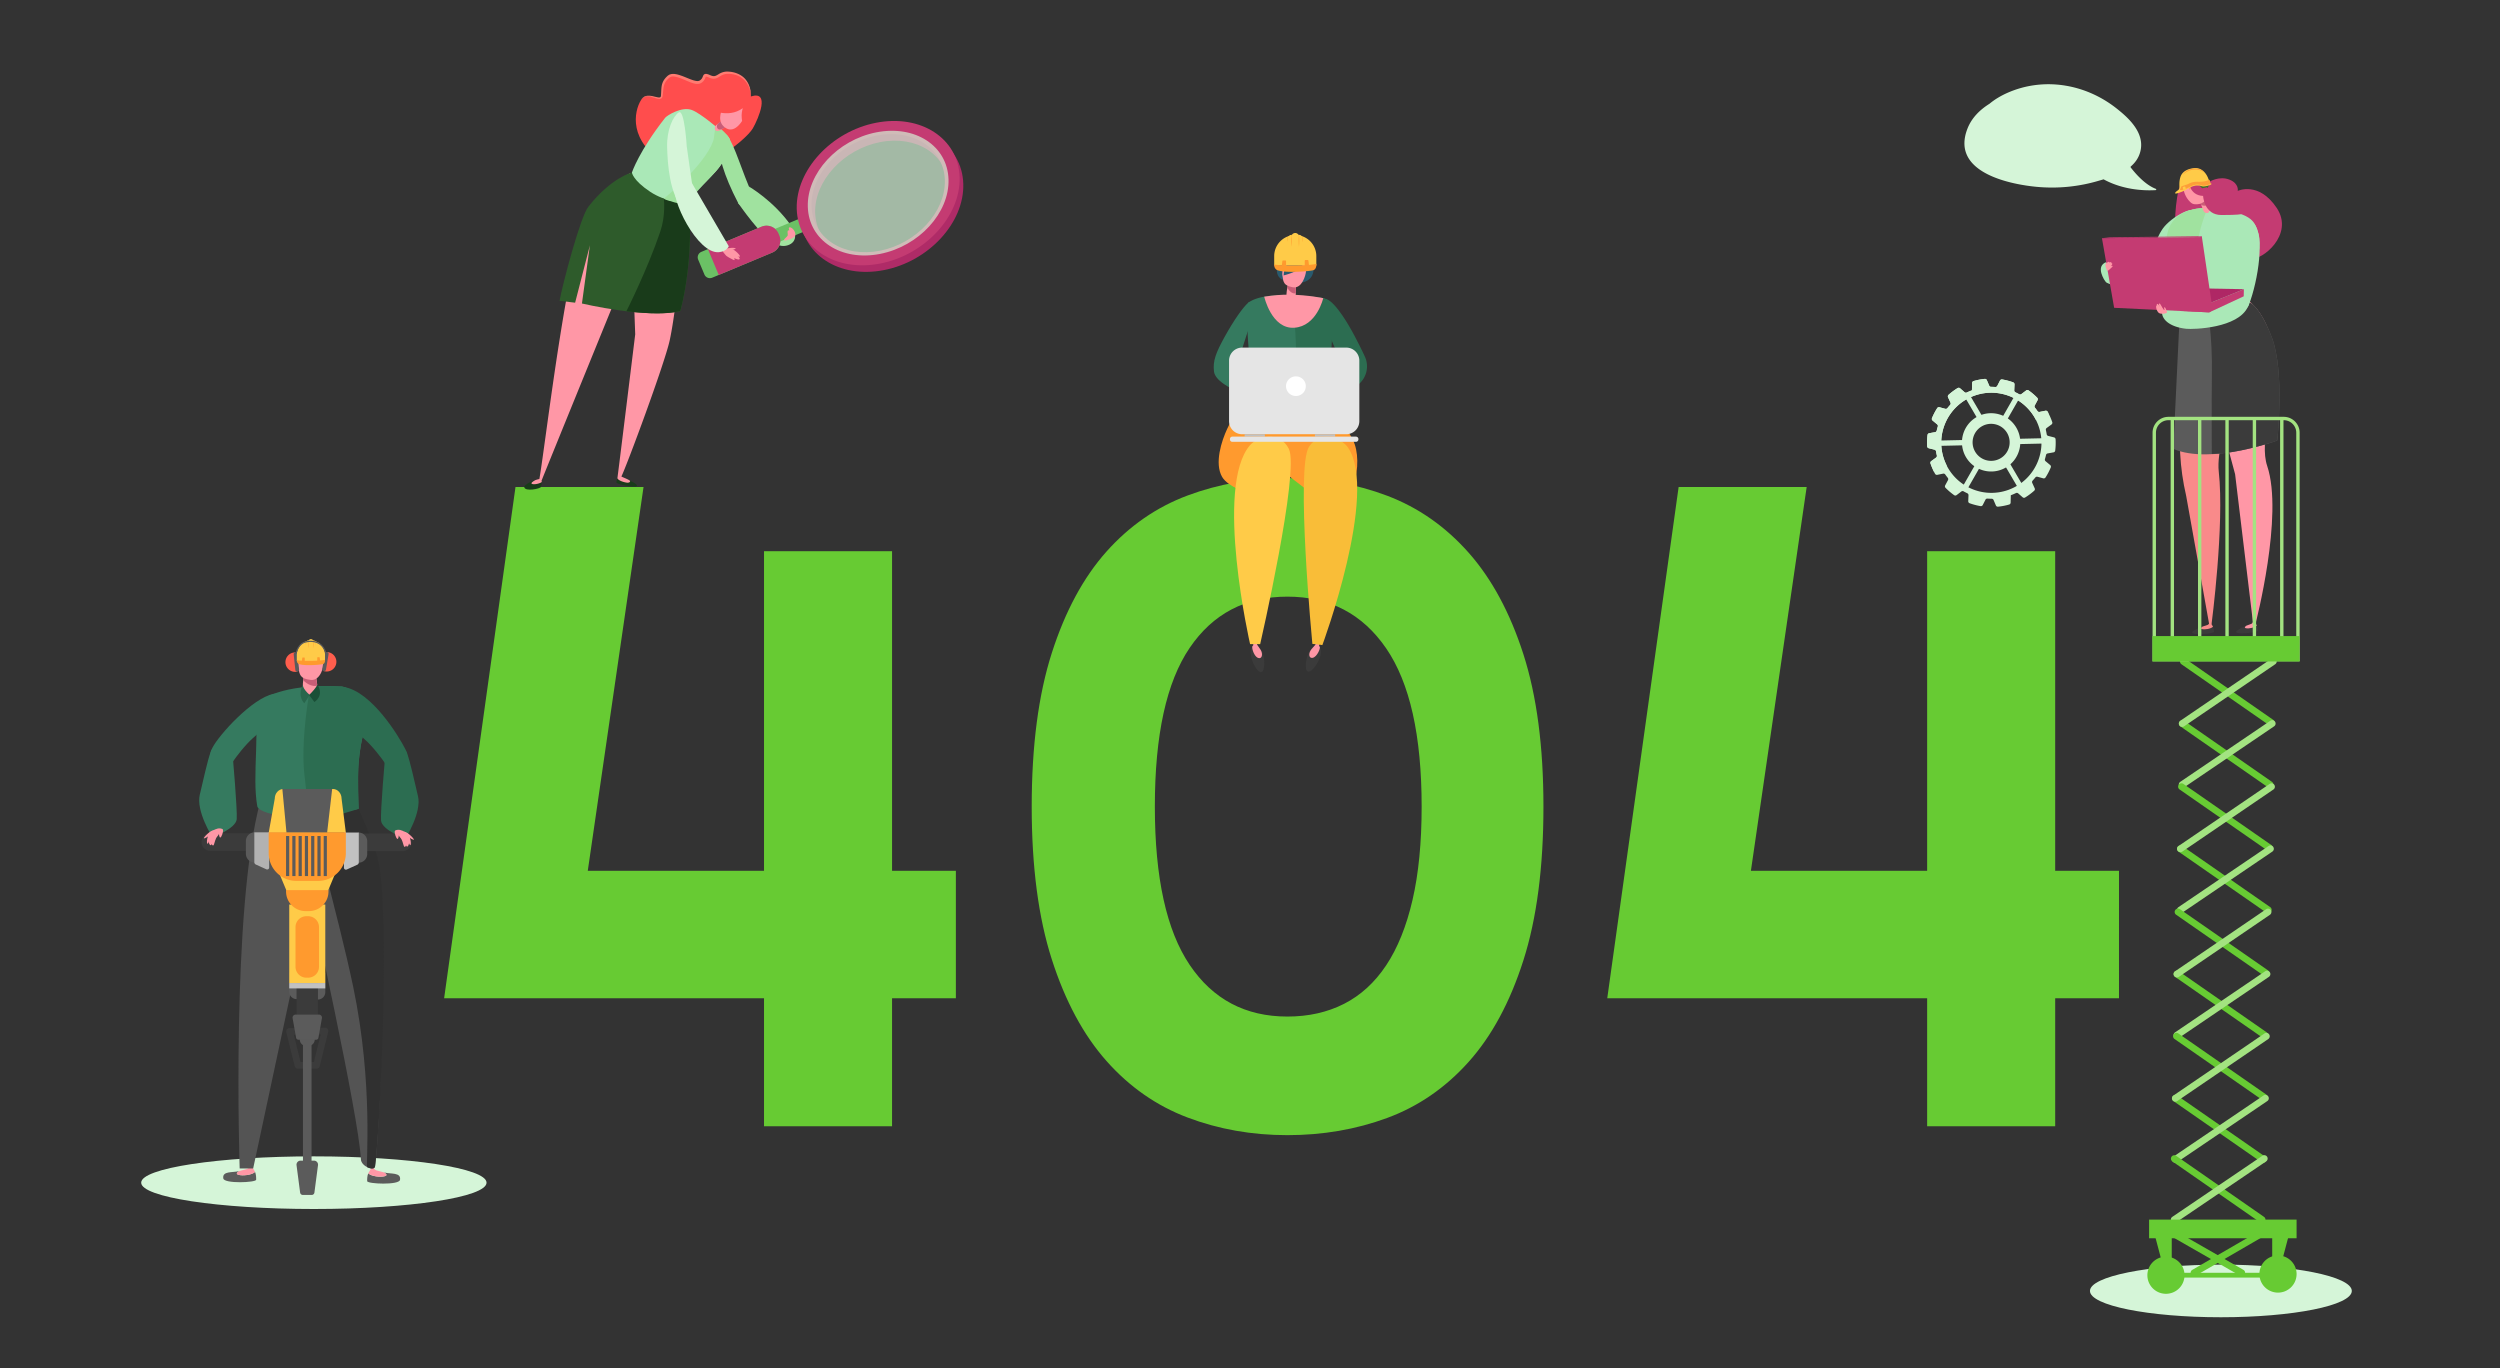 <svg xmlns="http://www.w3.org/2000/svg" width="815" height="446" fill="none"><rect width="100%" height="100%" fill="#333333" stroke="none"/><path fill="#D5F5D8" d="M641.189 127.955a.674.674 0 0 1-.737-.092l-1.47-1.281a.672.672 0 0 0-.793-.07 21.146 21.146 0 0 0-2.971 2.213.677.677 0 0 0-.158.777l.807 1.775a.67.67 0 0 1-.122.73c-.31.335-.604.681-.885 1.034a.667.667 0 0 1-.7.236l-1.883-.515a.668.668 0 0 0-.741.279 20.93 20.93 0 0 0-1.714 3.282.672.672 0 0 0 .191.77l1.5 1.248c.211.173.288.453.211.711a20.71 20.71 0 0 0-.351 1.315.665.665 0 0 1-.53.515l-1.925.35a.665.665 0 0 0-.545.575 20.542 20.542 0 0 0-.118 3.701.682.682 0 0 0 .509.611l1.891.476a.667.667 0 0 1 .494.548c.073.446.162.892.265 1.337a.672.672 0 0 1-.251.696l-1.581 1.149a.668.668 0 0 0-.243.755 20.922 20.922 0 0 0 1.493 3.389.674.674 0 0 0 .722.327l1.917-.39a.672.672 0 0 1 .685.28c.258.379.535.74.819 1.094a.67.67 0 0 1 .073.736l-.921 1.717a.674.674 0 0 0 .107.788 20.95 20.95 0 0 0 2.82 2.405.67.67 0 0 0 .792-.019l1.556-1.182a.67.67 0 0 1 .737-.044c.394.224.8.434 1.209.626a.669.669 0 0 1 .383.633l-.084 1.949a.676.676 0 0 0 .438.663c1.154.419 2.356.736 3.583.946a.67.67 0 0 0 .708-.361l.885-1.738a.67.67 0 0 1 .648-.361c.454.033.911.051 1.364.048.269 0 .516.154.623.401l.767 1.79a.669.669 0 0 0 .682.405 21.01 21.01 0 0 0 1.839-.269 20.955 20.955 0 0 0 1.803-.434.672.672 0 0 0 .479-.63l.055-2.401c.17-.063.339-.122.509-.192a18.47 18.47 0 0 0 1.153-.512.676.676 0 0 1 .741.092l1.467 1.282a.672.672 0 0 0 .793.07 20.752 20.752 0 0 0 2.975-2.217.673.673 0 0 0 .158-.774l-.807-1.775a.663.663 0 0 1 .118-.729c.31-.335.608-.681.888-1.035a.669.669 0 0 1 .701-.236l1.879.516a.673.673 0 0 0 .745-.28 21.006 21.006 0 0 0 1.714-3.281.669.669 0 0 0-.195-.77l-1.497-1.249c-.21-.173-.287-.453-.21-.71.133-.435.247-.873.35-1.315a.662.662 0 0 1 .531-.516l1.92-.35a.659.659 0 0 0 .546-.574c.151-1.216.195-2.453.122-3.701a.676.676 0 0 0-.513-.608l-1.887-.475a.679.679 0 0 1-.498-.549c-.07-.446-.158-.891-.261-1.337a.667.667 0 0 1 .25-.696l1.582-1.149a.674.674 0 0 0 .243-.755 20.86 20.86 0 0 0-1.497-3.388.677.677 0 0 0-.722-.328l-1.913.39a.666.666 0 0 1-.686-.283 16.738 16.738 0 0 0-.818-1.09.673.673 0 0 1-.074-.737l.922-1.716a.675.675 0 0 0-.107-.785 20.664 20.664 0 0 0-2.82-2.405.671.671 0 0 0-.793.019l-1.555 1.182a.67.67 0 0 1-.737.044c-.395-.224-.8-.434-1.209-.626a.668.668 0 0 1-.384-.633l.081-1.952a.674.674 0 0 0-.435-.663 20.693 20.693 0 0 0-3.586-.943.664.664 0 0 0-.704.361l-.889 1.738a.67.67 0 0 1-.648.361c-.45-.033-.907-.048-1.364-.048a.665.665 0 0 1-.619-.401l-.767-1.786a.673.673 0 0 0-.686-.406c-.608.063-1.22.151-1.835.269-.612.118-1.213.266-1.803.439a.662.662 0 0 0-.479.629l-.055 2.398c-.17.063-.343.121-.513.191-.394.148-.778.317-1.154.501Zm2.33 1.083c8.463-3.123 17.859 1.201 20.985 9.657 3.126 8.456-1.202 17.843-9.665 20.966-8.467 3.124-17.863-1.2-20.985-9.656-3.126-8.456 1.202-17.844 9.665-20.967Z"/><path fill="#D5F5D8" d="M641.189 127.955a.674.674 0 0 1-.737-.092l-1.471-1.282a.671.671 0 0 0-.792-.069 21.068 21.068 0 0 0-2.971 2.213.675.675 0 0 0-.159.777l.808 1.775a.667.667 0 0 1-.122.729c-.31.336-.604.682-.885 1.035a.667.667 0 0 1-.7.236l-1.884-.516a.671.671 0 0 0-.741.28 21.101 21.101 0 0 0-1.714 3.282.674.674 0 0 0 .192.77l1.5 1.248c.211.173.288.453.211.711-.133.434-.247.873-.351 1.315a.665.665 0 0 1-.53.515l-1.925.35a.665.665 0 0 0-.545.575 20.54 20.54 0 0 0-.118 3.701.681.681 0 0 0 .509.611l1.891.475a.667.667 0 0 1 .493.549c.074.446.163.891.266 1.337a.672.672 0 0 1-.251.696l-1.581 1.149a.668.668 0 0 0-.243.755c.335.987.74 1.93 1.205 2.84l4.117-2.111a16.794 16.794 0 0 1-.8-1.808c-3.125-8.456 1.202-17.844 9.665-20.967 7.848-2.898 16.496.615 20.2 7.882l4.118-2.111c-.1-.195-.199-.39-.306-.585a.678.678 0 0 0-.723-.328l-1.913.39a.665.665 0 0 1-.686-.283c-.258-.376-.534-.74-.818-1.09a.674.674 0 0 1-.074-.737l.922-1.716a.675.675 0 0 0-.107-.785 20.657 20.657 0 0 0-2.82-2.404.668.668 0 0 0-.792.018l-1.556 1.182a.67.67 0 0 1-.737.044c-.394-.224-.8-.434-1.209-.626a.666.666 0 0 1-.383-.633l.081-1.952a.677.677 0 0 0-.435-.663 20.727 20.727 0 0 0-3.587-.943.666.666 0 0 0-.704.361l-.888 1.738a.673.673 0 0 1-.649.361c-.45-.033-.907-.048-1.364-.048a.665.665 0 0 1-.619-.401l-.767-1.786a.67.67 0 0 0-.685-.405 19.584 19.584 0 0 0-3.639.707.663.663 0 0 0-.479.63l-.055 2.397c-.17.063-.343.122-.513.192-.39.162-.774.331-1.15.515Z"/><path fill="#D5F5D8" d="M657.419 139.59c2.547 4.577.896 10.374-3.689 12.923-4.582 2.545-10.384.895-12.935-3.683-2.547-4.582-.896-10.378 3.686-12.927 4.586-2.549 10.391-.895 12.938 3.687Zm-13.587 7.549a6.042 6.042 0 0 0 8.213 2.339 6.035 6.035 0 0 0 2.344-8.205c-1.618-2.91-5.3-3.96-8.216-2.343-2.912 1.624-3.963 5.304-2.341 8.209Z"/><path fill="#D5F5D8" d="m631.263 143.64.04 1.734 10.539-.24-.04-1.734-10.539.24ZM656.83 143.072l.039 1.735 10.539-.241-.039-1.734-10.539.24ZM657.286 128.153l-5.238 9.141 1.507.862 5.237-9.141-1.506-.862ZM644.586 150.311l-5.237 9.141 1.506.862 5.238-9.141-1.507-.862ZM641.621 127.859l-1.499.876 5.326 9.09 1.499-.876-5.326-9.09ZM654.526 149.9l-1.498.876 5.326 9.09 1.498-.876-5.326-9.09Z"/><path fill="#67CB33" d="M311.612 325.444h-20.801v41.709H249.07v-41.709H144.783l23.27-166.685h41.741l-18.18 125.123h57.456V179.689h41.741v104.197h20.801v41.558ZM503.163 262.956c0 19.762-2.182 36.475-6.542 50.135-4.365 13.66-10.329 24.705-17.893 33.135-7.564 8.431-16.41 14.507-26.543 18.238s-20.967 5.594-32.504 5.594c-11.541 0-22.379-1.915-32.508-5.738-10.133-3.826-18.961-9.977-26.474-18.455-7.516-8.478-13.454-19.523-17.818-33.135-4.364-13.612-6.543-30.203-6.543-49.774 0-19.766 2.182-36.45 6.543-50.062 4.36-13.612 10.302-24.631 17.818-33.065 7.513-8.427 16.341-14.529 26.474-18.308 10.129-3.778 20.967-5.668 32.508-5.668 11.537 0 22.371 1.915 32.504 5.742 10.133 3.83 18.979 10.006 26.543 18.529 7.564 8.526 13.528 19.571 17.893 33.135 4.364 13.564 6.542 30.13 6.542 49.697Zm-39.706 0c0-23.155-3.852-40.35-11.563-51.59-7.708-11.237-18.449-16.861-32.213-16.861-13.676 0-24.292 5.576-31.856 16.713-7.563 11.141-11.345 28.388-11.345 51.734 0 23.155 3.782 40.354 11.345 51.59 7.564 11.241 18.18 16.857 31.856 16.857 6.882 0 13.037-1.381 18.471-4.143 5.429-2.762 10.011-6.95 13.745-12.57 3.734-5.616 6.595-12.717 8.581-21.291 1.984-8.566 2.979-18.713 2.979-30.439ZM690.793 325.444h-20.8v41.709h-41.742v-41.709H523.964l23.27-166.685h41.742l-18.18 125.123h57.452V179.689h41.741v104.197h20.801l.003 41.558Z"/><path fill="#D5F5D8" d="M102.319 394.134c31.09 0 56.294-3.842 56.294-8.582 0-4.739-25.204-8.581-56.294-8.581-31.09 0-56.294 3.842-56.294 8.581 0 4.74 25.203 8.582 56.294 8.582Z"/><path fill="#5B5B5B" d="M130.403 384.635c.435-2.544-3.126-1.841-5.19-2.416.623.372 1.246.91.288 1.208-1.401.439-4.505.07-5.445-.924-.328.766-.383 1.823-.357 2.545.04.932 10.402 1.359 10.704-.413Z"/><path fill="#FF97A6" d="M125.501 383.424c.958-.299.335-.836-.288-1.208-1.283-.354-2.355-.604-2.595-.7-.627-.258-.815-.825-.815-.825l-.648-.118s-1.003 1.705-1.099 1.926c.944.995 4.044 1.363 5.445.925Z"/><path fill="#5B5B5B" d="M72.797 384.182c-.431-2.541 3.126-1.841 5.19-2.412-.623.372-1.242.906-.288 1.204 1.401.439 4.508.07 5.448-.924.325.766.384 1.823.358 2.545-.04.935-10.402 1.363-10.708-.413Z"/><path fill="#FF97A6" d="M77.7 382.974c-.955-.298-.336-.836.287-1.204 1.282-.357 2.359-.604 2.595-.7a1.51 1.51 0 0 0 .818-.828l.645-.118s1.007 1.705 1.102 1.926c-.943.994-4.05 1.363-5.448.924Z"/><path fill="#545454" d="M115.043 264.499c.03.309 4.114 6.283 7.07 14.242 4.6 12.404 1.957 88.194.159 101.464-.24 1.79-4.52 0-4.615-2.228-.627-13.988-16.378-84.755-16.378-84.755l-18.747 87.69h-4.398s-2.86-84.574 6.735-119.691c4.154-.876 23.731 2.759 30.174 3.278Z"/><path fill="#303030" d="M116.204 262.124c.03.309 4.431 9.196 6.823 17.339 4.283 14.584 1.047 87.469-.752 100.738-.129.954-1.404.891-2.58.287-.505-.257 2.123-26.793-4.541-58.738-2.511-12.014-6.145-25.876-8.512-35.375-3.269-13.118-8.216-21.626-6.255-21.559 5.481.191 12.894-2.928 15.817-2.692Z"/><path fill="#357A5F" d="M83.538 229.556c2.706-2.862 11.283-6.744 27.753-5.746 1.636.1 3.759 1.65 5.426 2.276-.321 5.517 2.281 11.134 2.281 11.134-1.168 3.697-1.791 7.885-2.093 11.535-.391 4.703-.004 14.919-.004 14.919s-10.782 2.401-16.101 2.99c-4.368.483-16.48-1.27-16.93-3.848-.892-5.119-.627-10.839-.373-18.334.3-8.747.041-14.926.041-14.926Z"/><path fill="#2C6D51" d="M101.187 223.821s2.145-.129 3.295-.154a82.29 82.29 0 0 1 6.812.143c1.637.1 5.533 2.402 7.708 6.316-.324 5.521 0 7.094 0 7.094-1.168 3.697-1.791 7.885-2.094 11.535-.39 4.703-.003 14.919-.003 14.919s-6.528 2.07-8.759 2.468c-1.802.32-7.939.567-7.939.567s.368-2.928-.926-13.807c-1.434-11.966 1.906-29.081 1.906-29.081Z"/><path fill="#FF97A6" d="M102.802 219.185s1.139 5.922.527 6.562c-.612.641-2.831 1.44-4.08-.07-1.25-1.51.12-6.607.12-6.607l3.433.115Z"/><path fill="#C95D77" d="M103.439 223.497c-1.323.461-3.295-.342-4.593-1.746-.01-1.075.048-.452.221-1.347l3.631-1.558c.14.854.653 3.664.741 4.651Z"/><path fill="#29664C" d="M98.728 223.162s-.195 1.3 2.245 3.399l-1.758 2.704s-2.425-2.074-.487-6.103Z"/><path fill="#1A4F37" d="M103.421 223.114s.151.652-2.643 3.458l1.714 2.287s3.388-2.01.929-5.745Z"/><path fill="#FF97A6" d="M97.258 217.84c-.295-.685-.07-2.872.066-3.948.059-.445.265-.869.634-1.127 1.976-1.381 6.071-.53 6.827.037.914.692.848 2.066.825 3.09-.025 1.02-.991 6.103-4.298 5.756-3.608-.368-3.586-1.808-4.054-3.808Z"/><path fill="#357A5F" d="M77.176 267.014c.225-3.137-1.33-20.874-1.33-20.874s-5.965-4.423-7.122-1.157c-1.272 3.606-2.23 8.559-3.583 14.047-1.324 5.388 4.117 13.925 4.117 13.925s7.69-2.803 7.918-5.941Z"/><path fill="#357A5F" d="M75.65 248.707s1.872-2.954 5.134-6.467c2.054-2.214 4.498-3.72 9.389-9.178 1.493-1.669 4.718-7.948-.999-6.847-6.937 1.337-17.852 13.435-19.93 17.568-3.149 6.242 6.406 4.924 6.406 4.924Z"/><path fill="#3B3B3B" d="M103.181 348.385h-6.063c-.502 0-.94-.343-1.058-.829l-2.717-11.049a1.099 1.099 0 0 1 .195-.928c.207-.261.52-.416.848-.42l11.541-.125c.362-.011.657.151.863.413.21.265.284.611.206.935l-2.761 11.174c-.117.49-.556.829-1.054.829Zm-5.208-2.173h4.357l2.219-8.987-8.762.096 2.186 8.891ZM103.642 321.348h-6.948v9.922h6.948v-9.922Z"/><path fill="#5B5B5B" d="M103.642 325.849v-8.714h2.403v6.313a2.403 2.403 0 0 1-2.403 2.401ZM96.694 325.709a2.402 2.402 0 0 1-2.4-2.401v-6.313h2.4v8.714Z"/><path fill="#FFCB48" d="M106.045 294.883h-11.75v25.596h11.75v-25.596ZM106.565 291.274H93.771l-2.754-6.604h18.305l-2.757 6.604ZM112.747 271.467l-25.158.044 1.983-11.155c0-1.742 1.272-3.149 2.842-3.149h16.097c1.571 0 2.842 1.41 2.842 3.149l1.394 11.111Z"/><path fill="#3B3B3B" d="M82.056 277.389H68.591a2.872 2.872 0 0 1-2.875-2.872 2.878 2.878 0 0 1 2.875-2.877h13.465v5.749Z"/><path fill="#5B5B5B" d="M83.221 281.183h-.21a2.848 2.848 0 0 1-2.85-2.847v-4.151a2.85 2.85 0 0 1 2.85-2.847h.21v9.845Z"/><path fill="#B2B2B2" d="m86.84 283.4-3.446-1.569a.827.827 0 0 1-.483-.748v-9.745h4.84v11.476a.646.646 0 0 1-.91.586Z"/><path fill="#3B3B3B" d="M117.815 277.455h13.465a2.874 2.874 0 1 0 0-5.749h-13.465v5.749Z"/><path fill="#5B5B5B" d="M116.654 281.249h.21a2.845 2.845 0 0 0 2.849-2.847v-4.147a2.847 2.847 0 0 0-2.849-2.847h-.21v9.841Z"/><path fill="#C1C1C1" d="m113.034 283.462 3.447-1.565a.825.825 0 0 0 .483-.751v-9.745h-4.837v11.476c-.003.471.48.78.907.585Z"/><path fill="#FF9A2E" d="M103.683 287.178h-7.034c-5.002 0-9.06-4.055-9.06-9.052v-6.788h25.158v6.788c0 4.997-4.055 9.052-9.064 9.052ZM100.701 297.023h-1.062a6.382 6.382 0 0 1-6.384-6.379v-.471h13.834v.471a6.386 6.386 0 0 1-6.388 6.379Z"/><path fill="#C1C1C1" d="M106.045 320.479h-11.75v1.742h11.75v-1.742Z"/><path fill="#5B5B5B" d="M103.078 338.949h-5.772a.787.787 0 0 1-.774-.645l-1.143-6.371a1.004 1.004 0 0 1 .991-1.179h7.579c.627 0 1.099.568.988 1.179l-1.15 6.419a.732.732 0 0 1-.719.597ZM101.567 340.065h-2.802v43.071h2.802v-43.071Z"/><path fill="#5B5B5B" d="M101.604 389.559h-2.868a.902.902 0 0 1-.896-.784l-1.168-8.913a1.326 1.326 0 0 1 1.312-1.495h4.375c.8 0 1.416.704 1.309 1.495l-1.169 8.913a.902.902 0 0 1-.895.784ZM106.654 271.334h-13.27l-1.338-14.127h16.241l-1.633 14.127ZM100.52 340.967h-.704a2.078 2.078 0 0 1-2.08-2.077v-.155h4.867v.155a2.084 2.084 0 0 1-2.083 2.077ZM94.29 272.539h-1.04v13.052h1.04v-13.052ZM96.336 272.539h-1.04v13.052h1.04v-13.052ZM98.382 272.539h-1.04v13.052h1.04v-13.052ZM100.424 272.539h-1.04v13.052h1.04v-13.052ZM102.474 272.539h-1.04v13.052h1.04v-13.052ZM104.519 272.539h-1.039v13.052h1.039v-13.052ZM106.561 272.539h-1.039v13.052h1.039v-13.052Z"/><path fill="#FF9A2E" d="M100.446 318.722h-.56a3.55 3.55 0 0 1-3.55-3.546v-12.942a3.55 3.55 0 0 1 3.55-3.547h.56a3.548 3.548 0 0 1 3.55 3.547v12.942a3.545 3.545 0 0 1-3.55 3.546Z"/><path fill="#FF97A6" d="M70.976 270.104c-1.113.295-2.496.954-2.99 2.173-.383.943.093 2.928.505 3.19.413.265.535-.354.535-.354s.114.623.53.479c.255-.088.458-1.444.896-2.339.27-.548.844-1.009.926-1.403 0 0 .073 1.26.453 1.186.38-.077 1.003-1.83.866-2.523-.092-.46-1.257-.534-1.721-.409Z"/><path fill="#FF97A6" d="M68.344 273.592s-.593 2.088-.833 1.304c-.236-.781.339-3.528 1.375-3.79 1.04-.261-.542 2.486-.542 2.486Z"/><path fill="#FF97A6" d="M68.278 272.31s-.944.829-1.678.999c-.733.169 1.692-2.424 2.868-2.601 1.183-.173-1.19 1.602-1.19 1.602Z"/><path fill="#2C6D51" d="M124.218 267.471c-.225-3.138 1.331-20.871 1.331-20.871s5.964-4.423 7.121-1.156c1.272 3.605 2.23 8.559 3.583 14.046 1.323 5.388-4.117 13.925-4.117 13.925s-7.693-2.806-7.918-5.944Z"/><path fill="#2C6D51" d="M125.744 249.163s-1.873-2.953-5.135-6.467c-2.053-2.213-4.497-3.723-9.388-9.178-1.493-1.668-4.873-10.474.877-9.557 9.082 1.451 17.973 16.146 20.049 20.278 3.148 6.243-6.403 4.924-6.403 4.924Z"/><path fill="#FF97A6" d="M130.414 270.557c1.113.295 2.496.954 2.99 2.177.383.943-.093 2.928-.509 3.189-.409.265-.531-.353-.531-.353s-.114.618-.531.475c-.254-.089-.457-1.44-.895-2.335-.27-.549-.845-1.009-.926-1.403 0 0-.077 1.259-.453 1.186-.38-.078-1.006-1.831-.866-2.523.096-.461 1.253-.534 1.721-.413Z"/><path fill="#FF97A6" d="M133.05 274.049s.589 2.088.833 1.307c.236-.781-.339-3.528-1.379-3.79-1.036-.265.546 2.483.546 2.483Z"/><path fill="#FF97A6" d="M133.116 272.767s.944.829 1.677.998c.734.17-1.692-2.423-2.868-2.6-1.183-.173 1.191 1.602 1.191 1.602Z"/><path fill="#FF5E4D" d="m96.96 218.967-.406.045a3.17 3.17 0 1 1-.664-6.306l.406-.04.663 6.301Z"/><path fill="#5B5B5B" d="M96.96 218.967a.616.616 0 0 1-.68-.545l-.537-5.082a.61.61 0 0 1 .545-.674.61.61 0 0 1 .675.545l.538 5.082a.612.612 0 0 1-.542.674Z"/><path fill="#FF5E4D" d="m105.559 218.801.402.07a3.167 3.167 0 0 0 3.656-2.592 3.167 3.167 0 0 0-2.595-3.657l-.402-.07-1.061 6.249Z"/><path fill="#5B5B5B" d="M105.559 218.801a.61.61 0 0 0 .708-.5l.851-5.039a.609.609 0 0 0-.501-.707.615.615 0 0 0-.708.501l-.855 5.038a.613.613 0 0 0 .505.707Z"/><path fill="#FFCB48" d="M105.957 215.454H96.76v-2.055a4.596 4.596 0 0 1 9.193 0v2.055h.004Z"/><path fill="#FF9A2E" d="M99.348 215.549h-.936l.132-1.049a.171.171 0 0 1 .17-.151h.464c.092 0 .17.077.17.169v1.031ZM103.425 215.454h.936l-.133-1.05a.17.17 0 0 0-.169-.151h-.461a.172.172 0 0 0-.173.173v1.028Z"/><path fill="#FFCB48" d="M102.234 210.74h-1.751v-1.507a.873.873 0 0 1 1.747 0v1.507h.004Z"/><path fill="#FFCB48" d="M100.59 210.74h-.888v-1.094c0-.49.398-.888.888-.888v1.982ZM102.109 210.74h.91v-1.072a.91.91 0 0 0-.91-.913v1.985Z"/><path fill="#FF9A2E" d="M96.771 215.236s1.253.255 4.792.207c3.542-.048 4.398-.358 4.398-.358s.103 1.142-.649 1.389c-.697.228-5.81.681-7.778.033-.497-.162-.822-.692-.767-1.245 0-.007 0-.018.004-.026ZM100.483 208.806c.026.21.037.42.044.626.011.21.015.42.015.626 0 .207 0 .42-.011.626-.011.207-.022.42-.048.626-.022-.209-.033-.419-.044-.626a16.445 16.445 0 0 1 0-1.252c.011-.206.022-.416.044-.626ZM102.167 208.806c.026.21.037.42.045.626.011.21.014.42.014.626 0 .207-.003.42-.014.626-.008.21-.019.42-.045.626-.022-.209-.033-.419-.044-.626-.011-.206-.011-.419-.014-.626.003-.21.003-.42.014-.626.011-.206.022-.416.044-.626ZM99.735 209.101c.033.191.037.383.04.574 0 .192-.007.383-.04.575a3.777 3.777 0 0 1-.037-.575c0-.191.007-.383.037-.574ZM102.953 209.101c.029.21.036.416.04.626-.004.21-.011.416-.04.626-.03-.21-.037-.42-.037-.626 0-.206.007-.416.037-.626Z"/><path fill="#5B5B5B" d="M96.546 213.17c-.015 0-.026 0-.04-.003a.198.198 0 0 1-.159-.232c.026-.126.62-3.035 2.942-3.757 1.345-.42 2.868-.39 4.069.077 1.438.56 2.448 1.72 3.004 3.451a.2.2 0 0 1-.129.251c-.103.033-.221-.022-.25-.129-.531-1.632-1.434-2.681-2.769-3.201-1.12-.434-2.543-.46-3.807-.07-2.09.652-2.662 3.426-2.67 3.455a.194.194 0 0 1-.19.158Z"/><path fill="#C43B72" d="M720.098 59.343s3.336-2.173 6.79-.748c3.111 1.285 2.613 3.631 2.613 3.631s6.834-3.226 12.702 5.55c5.872 8.777-4.98 17.244-8.242 16.46-3.266-.781-24.962-10-24.962-10s.011-14.01 3.019-15.287c3.008-1.278 8.08.394 8.08.394Z"/><path fill="#F98A8A" d="M708.166 98.823c5.135.376 1.773 34.038 2.569 49.009.243 4.655.899 9.27 1.954 13.807l7.534 42.048.737-.177s4.276-32.465 2.352-49.808c-1.349-12.194 12.621-39.145 1.169-55.924-3.355-.7-11.121.589-16.315 1.045Z"/><path fill="#3B3B3B" d="M714.661 206.066c.184-.49 2.005-1.344 3.354-1.797-.398.269-.793.652-.151.821.944.247 2.986-.103 3.575-.803.24.505.317 1.216.321 1.702.011.629-7.523 1.215-7.099.077Z"/><path fill="#F98A8A" d="M717.868 205.09c-.642-.169-.247-.552.151-.821.836-.284 1.541-.483 1.695-.56.402-.195.513-.582.513-.582l.424-.103s.722 1.116.792 1.263c-.593.7-2.635 1.05-3.575.803Z"/><path fill="#FF97A6" d="M713.839 99.262c-.015.254 14.803 55.321 14.803 55.321l5.835 48.393.844.302s9.193-35.301 3.786-51.369c-2.687-7.992 2.451-20.51 2.223-34.748-.104-6.471-2.842-14.614-8.231-19.115-3.384-.578-14.089.556-19.26 1.216Z"/><path fill="#5B5B5B" d="M732.579 98.249s3.667.324 7.999 11.631c4.335 11.302 1.813 33.728 1.813 33.728s-21.674 7.966-33.89 2.736l2.05-42.88 22.028-5.215Z"/><path fill="#3B3B3B" d="M732.579 98.249s3.667.324 7.999 11.631c4.335 11.302 1.813 33.728 1.813 33.728s-9.569 3.403-18.32 4.224c-.114.011-3.033.147-3.033.147s-.078-18.591.033-24.893c.269-14.912-1.523-22.115-1.523-22.115l13.031-2.722ZM729.014 205.908c.166-.498 1.95-1.418 3.285-1.927-.387.288-.767.685-.118.829.951.214 2.978-.217 3.538-.939.262.497.365 1.204.387 1.69.034.627-7.475 1.499-7.092.347Z"/><path fill="#FF97A6" d="M732.177 204.81c-.649-.144-.269-.541.118-.829.826-.313 1.519-.541 1.67-.622.398-.214.49-.604.49-.604l.42-.118s.767 1.087.841 1.23c-.561.726-2.588 1.153-3.539.943Z"/><path fill="#AAE8B7" d="M706.994 94.702s-16.481-.412-20.219-2.54c-.28-.16-.763-.885-.928-1.19-1.147-2.096-2.868-6.608 5.337-5.893 9.271.81 15.953 3.904 15.953 3.904s-.372.972-.143 5.72Z"/><path fill="#AAE8B7" d="M716.548 70.093S709.67 85.55 705.114 90.81c-5.939 6.858-5.238-3.752-5.238-3.752s2.466-8.703 5.223-12.578c2.573-3.612 11.051-8.728 11.449-4.386Z"/><path fill="#AAE8B7" d="M706.949 78.151c-.822 6.722-1.091 9.458 1.316 17.995.704 2.497 24.686 4.047 24.959 2.615.099-.52.874-4.56 1.301-6.703 2.039-10.305 2.809-13.306 1.338-17.11-1.021-2.652-1.607-5.765-15.474-7.043-4.35-.401-7.568.91-8.961 1.835-2.47 1.638-4.136 5.605-4.479 8.411Z"/><path fill="#A0E29F" d="M719.759 67.806s-3.086 6.504-3.51 13.656c-.446 7.554.94 15.848 1.405 17.14 0 0-5.839.078-8.736-1.66a1.878 1.878 0 0 1-.87-1.146c-.734-2.806-3.487-14.32-1.095-21.04 2.743-7.701 12.806-6.95 12.806-6.95Z"/><path fill="#AAE8B7" d="M727.853 93.62c.384-2.571 1.6-10.902 1.6-10.902s-.018-15.527 5.282-9.918c3.635 3.852 1.559 18.36-1.64 26.69-1.169 3.035-6.115 0-5.242-5.87Z"/><path fill="#AAE8B7" d="M724.683 94.16s-19.138 4.03-19.783 6.925c-.641 2.898 2.407 5.539 7.826 6.099 2.351.239 16.926-.162 20.092-7.186 2.953-6.544-8.135-5.837-8.135-5.837Z"/><path fill="#FF97A6" d="M716.655 63.792s1.441 4.905 1.917 5.321c.479.417 1.706.711 1.758-.688.052-1.4-2.215-5.26-2.215-5.26l-1.46.627Z"/><path fill="#C95D77" d="M717.587 66.778c.712.453 2.216.424 2.076-.574-.347-.858-.616-1.326-.984-2.015l-1.748.733c.222.7.376 1.054.656 1.856Z"/><path fill="#FF97A6" d="M719.847 62.488c-.011-.866-1.71-3.543-1.71-3.543-1.648-1.646-5.574 1.418-6.016 2.206-.483.865.052 1.926.428 2.725.376.796 1.338 2.089 2.156 2.501.745.38 2.285.258 2.997-.125 2.141-1.153 2.469-2.026 2.145-3.764Z"/><path fill="#C43B72" d="m731.499 94.279-.044 2.32-11.265 5.237-9.499-.457 9.591-2.519 11.217-4.581Z"/><path fill="#AF2765" d="m689.252 98.072 30.569.976 11.678-4.77-42.165-.765-.082 4.56Z"/><path fill="#C43B72" d="m689.208 100.344 30.982 1.492-3.767-24.565-31.188.38 3.973 22.693ZM721.325 101.044l-1.135.792-3.767-24.565 1.356-.284 3.546 24.057Z"/><path fill="#C43B72" d="m717.772 76.991-30.046.383-2.499.28 31.188-.379 1.357-.284Z"/><path fill="#FF97A6" d="M703.683 101.924c-.53-.537-.81-1.403-.788-1.937.014-.364.221-.438.221-.438s-.1-.46.225-.479c.202-.01.726.858 1.286 1.348a5.63 5.63 0 0 0 1.036.696s-.313-.887-.033-.943c.28-.059.626 1.032.829 1.558.173.464-2.086.891-2.776.195Z"/><path fill="#FF97A6" d="M705.364 100.945c-.582-.777-1.172-2.122-1.375-2.015-.317.17-.136.693.24 1.389.38.696 1.135.626 1.135.626ZM687.1 88.301c.449-.261.693-.545 1.084-.895.047-.04.202-.18.324-.324.092-.08.258-.198.195-.338-.04-.078-.107-.093-.18-.089 0 0-.008-.007-.015-.007-.011.003-.022.01-.033.014-.03.004-.063.015-.089.023-.022.007-.044.018-.066.025l-.173.07a2.82 2.82 0 0 0 .224-.283c.071-.11.255-.34.24-.483-.011-.092-.037-.096-.096-.147-.048-.037-.121-.015-.151-.048-.026-.03.022-.114-.007-.155.018-.11-.387-.383-.87-.014.195-.243.059-.324-.015-.306-.287.063-.921.45-1.058.703-.284.516.498 2.383.686 2.254Z"/><path fill="#C43B72" d="M713.419 58.772s.162 4.931 4.791 5.097c0 0 .262 6.228 5.998 6.228 5.735.003 6.402-.291 6.402-.291l-2.44-8.276-14.751-2.758Z"/><path fill="#FD9E38" d="m713.474 60.996.103.55a.275.275 0 0 0 .324.224.28.28 0 0 0 .228-.324l-.103-.553-.552.103Zm.401.608a.108.108 0 0 1-.129-.088.112.112 0 0 1 .089-.13.108.108 0 0 1 .125.09.104.104 0 0 1-.085.128Z"/><path fill="#3D6E29" d="m716.946 60.4.859.887a.265.265 0 0 0 .232.07l1.427-.306.136.251s.501-.59.52-1.013c.018-.423-3.174.11-3.174.11Z"/><path fill="#FFCB48" d="M709.098 62.937s-.287.66 3.019-.773c.233-.103.457-.225.671-.369.583-.394 2.002-1.266 3.292-1.31 1.666-.063 1.511.441 2.694.264 1.184-.172 2.216-.567 2.194-.82 0 0-.008-.09-.317-.056l-.402-1.208-.236-.114s-1.18-4.306-5.05-3.712c-3.867.592-4.169 2.787-4.379 3.84-.14.7-.118 1.805-.089 2.472a.97.97 0 0 1-.431.847c-.413.273-.943.674-.966.94Z"/><path fill="#FD9E38" d="M720.146 58.614s-1.032.7-3.469.644c-2.437-.055-2.842.615-3.929.957a23.058 23.058 0 0 0-1.611.553s-.347.98-.505 1.134c0 0 .877.28 2.705-.703 1.832-.987 2.489-1.083 3.355-.998.862.084 1.316.464 2.027.35.704-.114 1.887-.483 1.928-.682 0 0-.369-1.19-.501-1.255Z"/><path fill="#FFCB48" d="m711.668 61.858-.089-.747a.165.165 0 0 1 .118-.174l.516-.14a.161.161 0 0 1 .199.118l.159.652s-.435.247-.903.291Z"/><path fill="#FD9E38" d="M711.568 57.037a4.781 4.781 0 0 1 2.355-1.834c.325-.11.671-.166.999-.21.336-.033.675-.051 1.01-.033.343.022.686.074 1.007.18.66.214 1.212.634 1.662 1.116-.545-.375-1.117-.703-1.74-.85-.619-.151-1.264-.133-1.905-.063a5.249 5.249 0 0 0-.94.177 5.187 5.187 0 0 0-.881.36 7.28 7.28 0 0 0-1.567 1.157Z"/><path fill="#D5F5D8" d="M724.009 429.423c23.572 0 42.681-3.842 42.681-8.581 0-4.739-19.109-8.581-42.681-8.581-23.573 0-42.682 3.842-42.682 8.581 0 4.739 19.109 8.581 42.682 8.581Z"/><path fill="#67CB33" d="M740.39 236.634c-.218 0-.435-.066-.627-.199l-28.645-19.91a1.099 1.099 0 0 1 1.257-1.801l28.645 19.91a1.098 1.098 0 0 1-.63 2ZM740.032 256.883a1.1 1.1 0 0 1-.626-.199l-28.645-19.91a1.1 1.1 0 0 1 1.257-1.801l28.644 19.91c.498.346.62 1.031.273 1.528-.21.31-.553.472-.903.472Z"/><path fill="#A3E381" d="M711.391 236.977c-.354 0-.696-.17-.91-.479a1.096 1.096 0 0 1 .287-1.525l29.718-20.252a1.1 1.1 0 0 1 1.529.287 1.095 1.095 0 0 1-.287 1.525l-29.721 20.252a1.103 1.103 0 0 1-.616.192ZM711.391 256.883c-.354 0-.696-.17-.91-.483a1.091 1.091 0 0 1 .291-1.524l29.36-19.91a1.097 1.097 0 1 1 1.235 1.815l-29.36 19.91a1.073 1.073 0 0 1-.616.192Z"/><path fill="#67CB33" d="M739.815 277.466c-.222 0-.435-.062-.627-.195l-28.648-19.91a1.094 1.094 0 0 1-.273-1.528 1.097 1.097 0 0 1 1.53-.276l28.644 19.91c.502.346.623 1.031.277 1.528a1.105 1.105 0 0 1-.903.471ZM739.457 297.719c-.221 0-.435-.063-.627-.195l-28.648-19.91a1.098 1.098 0 0 1-.273-1.529 1.102 1.102 0 0 1 1.53-.276l28.645 19.91c.501.346.623 1.027.276 1.528a1.106 1.106 0 0 1-.903.472Z"/><path fill="#A3E381" d="M710.809 277.809a1.096 1.096 0 0 1-.62-2.003l29.718-20.253a1.099 1.099 0 0 1 1.238 1.816l-29.717 20.252a1.09 1.09 0 0 1-.619.188ZM710.809 297.719a1.09 1.09 0 0 1-.911-.483 1.095 1.095 0 0 1 .292-1.524l29.363-19.91a1.097 1.097 0 1 1 1.231 1.819l-29.36 19.91a1.098 1.098 0 0 1-.615.188Z"/><path fill="#67CB33" d="M738.687 318.303c-.218 0-.435-.063-.627-.196l-28.645-19.909a1.096 1.096 0 0 1-.276-1.529 1.102 1.102 0 0 1 1.533-.272l28.645 19.906c.498.346.623 1.031.273 1.528a1.098 1.098 0 0 1-.903.472ZM738.329 338.555c-.217 0-.435-.066-.626-.199l-28.645-19.91a1.096 1.096 0 0 1-.277-1.528 1.109 1.109 0 0 1 1.534-.276l28.644 19.909c.498.347.623 1.032.273 1.529-.21.309-.553.475-.903.475Z"/><path fill="#A3E381" d="M709.685 318.645a1.1 1.1 0 0 1-.62-2.007l29.718-20.252a1.1 1.1 0 0 1 1.242 1.815l-29.721 20.253a1.104 1.104 0 0 1-.619.191ZM709.684 338.555c-.35 0-.693-.17-.906-.483a1.091 1.091 0 0 1 .291-1.524l29.36-19.91a1.094 1.094 0 0 1 1.526.291c.343.501.21 1.186-.292 1.525l-29.359 19.909a1.106 1.106 0 0 1-.62.192Z"/><path fill="#67CB33" d="M738.152 358.804a1.08 1.08 0 0 1-.626-.196l-28.649-19.909a1.1 1.1 0 0 1 1.257-1.805l28.645 19.91c.501.346.623 1.031.276 1.532a1.109 1.109 0 0 1-.903.468ZM737.798 379.056c-.217 0-.435-.066-.626-.199l-28.649-19.91a1.1 1.1 0 0 1 1.257-1.805l28.645 19.91c.501.346.623 1.031.276 1.529-.217.309-.56.475-.903.475Z"/><path fill="#A3E381" d="M709.15 359.146c-.354 0-.697-.166-.907-.479a1.094 1.094 0 0 1 .288-1.528l29.717-20.253a1.1 1.1 0 0 1 1.239 1.816l-29.718 20.252a1.1 1.1 0 0 1-.619.192ZM709.15 379.056c-.354 0-.697-.17-.91-.483a1.094 1.094 0 0 1 .291-1.524l29.363-19.91a1.098 1.098 0 1 1 1.235 1.815l-29.363 19.91a1.084 1.084 0 0 1-.616.192Z"/><path fill="#67CB33" d="M737.441 398.7c-.218 0-.435-.062-.627-.195l-28.648-19.91a1.1 1.1 0 0 1 1.257-1.804l28.648 19.91a1.097 1.097 0 0 1-.63 1.999Z"/><path fill="#A3E381" d="M708.796 398.7c-.354 0-.696-.165-.91-.482a1.097 1.097 0 0 1 .291-1.525l29.363-19.91a1.096 1.096 0 0 1 1.526.295c.34.501.211 1.182-.294 1.525l-29.36 19.91a1.12 1.12 0 0 1-.616.187ZM749.682 215.605h-47.945v-74.55c0-2.85 2.323-5.167 5.176-5.167h37.59c2.853 0 5.176 2.317 5.176 5.167l.003 74.55Zm-46.843-1.098h45.741v-73.452a4.074 4.074 0 0 0-4.073-4.069h-37.591a4.075 4.075 0 0 0-4.073 4.069l-.004 73.452Z"/><path fill="#A3E381" d="M717.646 136.205h-1.098v75.573h1.098v-75.573ZM708.726 136.205h-1.102v75.573h1.102v-75.573ZM726.567 136.205h-1.099v75.573h1.099v-75.573ZM744.415 136.205h-1.102v75.573h1.102v-75.573ZM735.491 136.776h-1.099v74.431h1.099v-74.431Z"/><path fill="#67CB33" d="M749.66 207.366h-47.985v8.261h47.985v-8.261ZM730.809 416.025c-.187 0-.375-.048-.545-.144l-22.448-12.849a1.096 1.096 0 0 1-.406-1.499 1.103 1.103 0 0 1 1.5-.409l22.449 12.849c.527.302.707.973.405 1.499a1.105 1.105 0 0 1-.955.553Z"/><path fill="#67CB33" d="M715.243 416.025c-.38 0-.748-.195-.955-.545a1.104 1.104 0 0 1 .399-1.503l22.831-13.244a1.1 1.1 0 0 1 1.102 1.901l-22.828 13.244a1.123 1.123 0 0 1-.549.147Z"/><path fill="#67CB33" d="M742.107 414.927h-36.632v1.566h36.632v-1.566Z"/><path fill="#67CB33" d="m702.607 403.179 3.314 12.529h2.068v-12.529h-5.382Z"/><path fill="#67CB33" d="M706.102 421.778a6.055 6.055 0 0 0 6.056-6.052 6.054 6.054 0 0 0-6.056-6.051 6.055 6.055 0 0 0-6.057 6.051 6.055 6.055 0 0 0 6.057 6.052Z"/><path fill="#67CB33" d="M706.102 417.612a1.886 1.886 0 1 0-1.888-1.886c0 1.042.845 1.886 1.888 1.886ZM746.122 402.788l-3.314 12.533h-2.068v-12.533h5.382Z"/><path fill="#67CB33" d="M742.627 421.394c3.347 0 6.06-2.71 6.06-6.054a6.057 6.057 0 0 0-6.06-6.055 6.057 6.057 0 0 0-6.06 6.055 6.057 6.057 0 0 0 6.06 6.054Z"/><path fill="#67CB33" d="M742.627 417.229a1.89 1.89 0 1 0 .001-3.78 1.89 1.89 0 0 0-.001 3.78ZM748.687 397.599h-48.085v6.077h48.085v-6.077Z"/><path fill="#D5F5D8" d="M641.385 41.956c1.393-3.591 4.106-6.191 7.143-8.099.008-.011.026-.022.037-.022 1.755-1.462 3.73-2.608 5.684-3.488 6.134-2.755 12.809-3.499 19.256-2.401 5.854.99 11.56 3.499 16.544 7.443 3.678 2.913 9.465 7.955 7.619 14.312-.557 1.908-1.655 3.388-3.027 4.567a.242.242 0 0 0-.033.313c1.652 2.147 4.774 5.69 8.205 6.99.185.07.159.398-.036.409-2.699.176-10.122.239-16.956-3.492a.138.138 0 0 0-.107-.01c-.498.15-.977.286-1.419.415a53.29 53.29 0 0 1-20.337 2.015c-7.066-.652-28.342-4.088-22.573-18.952Z"/><path fill="#295A6E" d="M418.099 91.148s-2.831-.762-1.492-5.495c1.33-4.736 5.149-4.4 5.149-4.4s3.259-.667 4.792 1.134c1.537 1.8 3.605 8.4-1.869 9.667-5.47 1.267-6.58-.906-6.58-.906Z"/><path fill="#357A5F" d="M409.82 100.359c-.862-.873-1.964-2.482-2.893-1.68-1.711 1.481-4.685 5.698-7.649 11.053-2.967 5.359-3.926 7.992-3.516 11.395.357 2.935 5.297 5.292 5.297 5.292s4.051-13.468 5.654-18.223c.925-2.751 4.464-6.459 3.107-7.837Z"/><path fill="#2C6D51" d="M431.782 99.803c.859-.873-.405-2.549.771-2.202 1.872.549 5.411 4.983 9.211 12.242 1.39 2.655 2.422 4.754 3.185 6.412a7.61 7.61 0 0 1-2.543 9.409l-1.773 1.245s-7.015-17.976-9.23-21.6c-1.512-2.475-.977-4.132.379-5.506Z"/><path fill="#FF9A2E" d="M410.465 123.528s-6.454 7.775-10.424 16.327c-1.762 3.789-4.209 11.126-1.64 15.6 1.876 3.267 8.574 5.381 8.574 5.381l16.576-9.546 2.053-23.482-15.139-4.28Z"/><path fill="#3B3B3B" d="M411.722 218.706c.513-.777.992-5.491-1.271-7.631.28.412.667 2.456.044 2.574-.91.17-1.92-1.867-2.252-2.865-.358.615-.564 1.44-.538 2.081.129 3.031 2.823 7.664 4.017 5.841Z"/><path fill="#FF97A6" d="M408.56 208.942c.011.899.014 1.389.014 1.389a2.174 2.174 0 0 0-.335.453c-.114 1.215 1.051 4.029 2.492 3.745.711-.14 1.025-1.488.133-2.839-.657-.991-.977-1.433-1.095-1.554.118-.339.25-.711.398-1.113 1.043-2.869-1.64-2.316-1.607-.081Z"/><path fill="#FF9A2E" d="M428.933 125.002s8.043 10.5 12.083 18.366c1.909 3.716 1.876 9.572.328 14.732-1.084 3.605-8.301 7.001-8.301 7.001l-17.1-13.177-2.149-24.643 15.139-2.279Z"/><path fill="#3B3B3B" d="M425.903 218.452c-.417-.833-.339-5.573 2.16-7.432-.328.375-.947 2.364-.347 2.552.881.276 2.131-1.628 2.573-2.578.284.652.395 1.495.291 2.132-.486 2.991-3.704 7.278-4.677 5.326Z"/><path fill="#FF97A6" d="M430.197 209.13c-.118.891-.184 1.374-.18 1.381.103.129.199.299.276.486-.026 1.219-1.515 3.879-2.912 3.426-.693-.225-.844-1.603.203-2.836.766-.906 1.139-1.308 1.268-1.415-.078-.353-.166-.736-.262-1.152-.697-2.972 1.902-2.107 1.607.11Z"/><path fill="#357A5F" d="M406.927 98.68c2.661-1.956 9.012-3.569 23.727-1.606.999.133 1.272.317 1.806.611a2.177 2.177 0 0 1 1.121 1.71c.328 3.686.295 4.636.295 4.636-1.342 2.696-1.721 9.752-2.285 12.478-.723 3.513-1.464 10.901-1.464 10.901s-6.546 1.116-11.371 1.168c-3.959.04-10.576-.343-10.775-2.317-.391-3.922-.656-9.163-1.095-14.827-.501-6.482.041-12.754.041-12.754Z"/><path fill="#2C6D51" d="M421.159 96.338s2.355.066 3.387.128c1.891.122 3.922.317 6.105.612.751.1 1.12.195 1.489.342.973.387 1.677 1.249 1.909 2.265.711 3.145.188 6.062.188 6.062.019 3.087.03 7.801-.538 10.526-.723 3.514-2.809 11.366-2.809 11.366s.302.511-10.878.946c0 0 2.732-8.209 2.437-16.496-.321-9.119-1.29-15.751-1.29-15.751Z"/><path fill="#FF97A6" d="M422.434 91.686s.181 5.37-.269 5.911c-.446.546-1.935 1.15-2.595-.268-.66-1.418.686-5.919.686-5.919l2.178.276Z"/><path fill="#C95D77" d="M422.445 95.582c-.888.347-2.075-.47-2.772-1.793.092-.965.074-.401.266-1.197l2.458-1.215c.011.77.081 3.314.048 4.206Z"/><path fill="#FF97A6" d="M418.099 89.996c-.224-.634.104-2.59.288-3.547.077-.398.287-.766.634-.98 1.858-1.13 5.492-.129 6.137.424.785.674.645 1.907.564 2.828-.081.917-1.238 5.432-4.198 4.935-3.214-.541-3.115-1.834-3.425-3.66Z"/><path fill="#FFCB48" d="M410.816 209.996h-3.285s-11.74-51.406 0-64.897c2.374-2.729 9.518-4.902 12.622 1.201 3.634 7.152-9.337 63.696-9.337 63.696Z"/><path fill="#F9BD38" d="m427.831 209.907 3.262.387s18.416-49.631 8.349-64.407c-2.039-2.987-8.876-5.988-12.673-.291-4.46 6.677 1.062 64.311 1.062 64.311Z"/><path fill="#E5E5E5" d="M438.882 141.556h-33.949a4.26 4.26 0 0 1-4.262-4.257v-19.722a4.26 4.26 0 0 1 4.262-4.258h33.949a4.26 4.26 0 0 1 4.261 4.258v19.722a4.26 4.26 0 0 1-4.261 4.257Z"/><path fill="#C1C1C1" d="M412.345 141.556h-6.594v.781h6.594v-.781ZM435.262 141.556h-6.595v.781h6.595v-.781Z"/><path fill="#E5E5E5" d="M442.044 144.035h-40.296a.79.79 0 0 1-.789-.788v-.118c0-.438.354-.788.789-.788h40.296c.435 0 .793.353.793.788v.118a.79.79 0 0 1-.793.788Z"/><path fill="#fff" d="M422.442 129.09a3.194 3.194 0 1 0 0-6.387 3.195 3.195 0 0 0-3.196 3.193 3.195 3.195 0 0 0 3.196 3.194Z"/><path fill="#FF97A6" d="M412.135 96.717s2.393 10.588 9.772 10.124c7.376-.464 9.466-9.645 9.466-9.645s-4.711-1.017-10.811-1.135c-2.706-.055-5.511.21-8.427.656Z"/><path fill="#295A6E" d="M418.453 89.79s5.961-1.408 6.27-3.684c.314-2.276-4.449-.987-4.449-.987s-1.736 1.823-1.821 4.67Z"/><path fill="#FFCB48" d="M429.124 86.556h-13.738v-3.068a6.864 6.864 0 0 1 6.868-6.861 6.864 6.864 0 0 1 6.867 6.86l.003 3.069Z"/><path fill="#FF9A2E" d="M419.253 86.696h-1.401l.199-1.566a.259.259 0 0 1 .255-.224h.689c.144 0 .258.114.258.257v1.533ZM425.343 86.556h1.397l-.196-1.57a.257.257 0 0 0-.254-.224h-.693a.255.255 0 0 0-.254.254v1.54Z"/><path fill="#FFCB48" d="M423.566 79.507h-2.614v-2.25c0-.723.583-1.304 1.305-1.304.719 0 1.305.585 1.305 1.303l.004 2.25Z"/><path fill="#FFCB48" d="M421.104 79.507h-1.324V77.87c0-.729.594-1.322 1.324-1.322v2.958ZM423.374 79.507h1.36v-1.599c0-.751-.608-1.362-1.36-1.362v2.96Z"/><path fill="#FF9A2E" d="M415.401 86.232s1.873.383 7.162.309c5.29-.07 6.569-.538 6.569-.538s.158 1.705-.97 2.074c-1.043.338-8.677 1.02-11.618.048-.741-.243-1.228-1.032-1.15-1.86.007-.011.007-.022.007-.033ZM420.952 76.623c.037.31.052.622.066.935.015.313.019.626.023.936-.004.313-.008.626-.023.939a12.64 12.64 0 0 1-.066.935c-.037-.309-.051-.622-.066-.935-.015-.313-.018-.626-.022-.94.004-.309.007-.622.022-.935.015-.313.029-.622.066-.935ZM423.466 76.623a19.56 19.56 0 0 1 .085 1.87 19.613 19.613 0 0 1-.085 1.875c-.037-.309-.055-.622-.066-.935-.018-.313-.018-.626-.022-.94.004-.309.004-.622.022-.935.018-.309.033-.622.066-.935ZM419.832 77.061a6.228 6.228 0 0 1 0 1.716 6.228 6.228 0 0 1 0-1.716ZM424.638 77.061c.048.313.059.622.059.936 0 .309-.011.622-.059.935a6.638 6.638 0 0 1-.055-.935c0-.31.011-.623.055-.936Z"/><path fill="#FF4D4D" d="M244.786 31.448s.277-7.318-7.21-7.738c-3.383-.191-3.509 2.416-6.159 1.223-2.65-1.19-1.058.472-3.141 1.753-2.079 1.282-8.006-3.69-10.306-1.709-2.304 1.986-1.943 3.617-2.223 6.203-.276 2.585-4.688-1.956-6.815 1.506-2.127 3.462-4.516 13.475 8.784 21.121 8.994 5.175 25.419-7.97 27.715-11.973 1.847-3.23 5.758-12.456-.645-10.386Z"/><path fill="#FF7B71" d="M244.786 31.448c-.125-1.985-.788-4.003-2.189-5.373-1.357-1.4-3.347-2.007-5.271-2.003-.962-.008-1.81.283-2.632.817-.417.254-.874.575-1.471.715-.593.147-1.213.025-1.718-.17-.276-.1-.479-.191-.704-.283-.217-.078-.446-.159-.604-.17-.085-.01-.122 0-.103 0 .014-.022-.008.011-.048.085-.078.17-.166.457-.295.71-.258.531-.697.98-1.172 1.271-.575.346-1.25.365-1.781.276-1.095-.187-2.023-.615-2.96-.998-.929-.39-1.839-.791-2.764-1.079-.9-.265-1.921-.504-2.599-.088-.081.055-.166.092-.254.155l-.266.239a9.461 9.461 0 0 0-.494.508 4.38 4.38 0 0 0-.763 1.157c-.383.843-.453 1.834-.545 2.835l-.074.756c-.037.246-.037.504-.147.81-.089.298-.413.596-.738.626-.313.051-.586.004-.844-.052-1.01-.254-1.92-.67-2.901-.736-.98-.114-1.968.364-2.514 1.23.236-.442.579-.84 1.021-1.112.443-.277.981-.372 1.493-.376 1.04 0 2.035.368 2.986.53.483.081.911.066.988-.302.059-.17.063-.423.081-.674l.041-.747c.051-.995.066-2.055.471-3.076.203-.504.487-.98.833-1.388.17-.206.354-.401.542-.582l.288-.269c.11-.088.251-.17.383-.254.251-.195.557-.213.844-.306.284-.018.575-.055.848-.025a7.475 7.475 0 0 1 1.567.309c.999.298 1.935.692 2.864 1.072.921.368 1.858.758 2.753.895.457.08.837.044 1.139-.118.384-.232.675-.53.863-.903.103-.191.162-.386.291-.677.077-.144.177-.354.42-.483.233-.132.468-.121.631-.103.648.085 1.091.376 1.529.527.421.17.841.247 1.228.155.391-.081.792-.328 1.227-.593.863-.571 2.009-.921 3.071-.844 2.068.078 4.206.833 5.599 2.416 1.379 1.58 1.932 3.694 1.85 5.69Z"/><path fill="#193B1A" d="M207.653 158.269c-.251-.655-1.818-1.388-3.071-1.904.365.28.708.663.089.777-.911.17-2.798-.733-3.311-1.425-.258.457-.375 1.112-.412 1.569-.048.586 7.11 2.044 6.705.983ZM170.899 158.777c-.078-.688 2.753-2.154 3.737-2.32-.324.177-.829.582-.453.869.542.42 1.858.262 2.414-.291.03.531-.099 1.219-.221 1.684-.151.604-5.301 1.672-5.477.058Z"/><path fill="#FF97A6" d="M205.33 156.686c-.667-.509-2.72-1.234-2.749-1.367 1.662-3.311 14.099-36.777 15.75-44.394 2.886-13.313 5.57-47.921 4.667-51.317-3.295-1.875-12.175-1.727-17.793-3.035-.111.254-7.615 4.607-12.289 10.577-7.284 9.3-15.003 77.231-17.078 89.005-.118.037-.501.078-1.334.376-.332.166-1.534.851-1.173 1.153.531.442 2.691-.022 3.27-.553a1.539 1.539 0 0 0-.055-.412c-.034-.107 29.617-72.786 29.617-72.786l.915 25.055s-5.747 46.854-5.81 46.917c.317.803 2.312 1.381 3.233 1.455.63.047 1.106-.31.829-.674Z"/><path fill="#2E5B2B" d="M206.005 56.234s-6.782 1.647-14.232 11.2c-2.613 3.355-8.397 25.287-9.359 30.638l5.076.608 4.817-18.72-2.595 18.985s21.579 5.075 32.047 2.464c0 0 5.905-19.35 1.711-46.736l-17.465 1.561Z"/><path fill="#193B1A" d="M204.199 101.468s.77.092 1.154.136c5.824.648 12.064.888 16.403-.195 0 0 5.905-19.35 1.71-46.736l-7.251.648-1.916-.129s4.312 10.4.954 20.304c-4.242 12.518-11.054 25.972-11.054 25.972Z"/><path fill="#AAE8B7" d="M225.567 35.868c2.835 1.075 8.592 6.043 9.193 6.533 2.514 2.052 4.143 2.225 2.791 6.7-.782 2.581-3.111 5.56-4.162 6.732-4.998 5.587-10.623 10.316-10.623 10.316s-5.846-.332-10.823-3.639c-5.706-3.797-5.938-6.276-5.938-6.276s2.326-7.023 10.852-17.854c.553-.7 5.385-3.783 8.71-2.512Z"/><path fill="#A0E29F" d="M240.658 66.215s7.686 11.203 11.88 13.177c.317.151 1.596.693 2.356.774 2.547.272 6.391-1.753 2.971-6.633-5.717-8.14-13.713-12.724-13.713-12.724s.811 2.773-3.494 5.406Z"/><path fill="#A0E29F" d="M237.138 44.272c-2.348-3.038-6.362 2.976 3.52 21.94 1.069 2.05 6.064.35 4.67-2.704-3.608-7.915-5.735-16.046-8.19-19.236Z"/><path fill="#6BC165" d="m266.003 73.86-1.717-4.105-13.298 5.553 1.717 4.105 13.298-5.553Z"/><path fill="#6BC165" d="m229.64 89.495-2.038-4.862a1.936 1.936 0 0 1 1.036-2.526l19.61-8.198a4.256 4.256 0 0 1 5.569 2.283l.24.578a4.252 4.252 0 0 1-2.282 5.565l-19.61 8.198a1.935 1.935 0 0 1-2.525-1.038Z"/><path fill="#C43B72" d="m234.307 89.635-3.528-8.423 17.472-7.303a4.257 4.257 0 0 1 5.57 2.283l.24.575a4.254 4.254 0 0 1-2.282 5.564l-17.472 7.304Z"/><path fill="#AF2B67" d="M309.216 60.978c.239 10.297-9.249 20.573-21.147 22.911-5.795 1.138-11.309.254-15.534-2.49-4.224-2.747-6.635-7.012-6.789-12.02l-.004-.137c-.236-10.297 9.252-20.572 21.147-22.911 11.987-2.353 21.999 4.158 22.327 14.51v.137Zm4.817-.917c0-.055-.003-.11-.003-.166-.395-12.647-12.629-20.598-27.266-17.726-14.575 2.862-26.127 15.395-25.836 27.987.004.055.004.11.004.162.394 12.65 12.628 20.602 27.266 17.726 14.574-2.858 26.127-15.391 25.835-27.983Z"/><path fill="#C43B72" d="M308.021 58.827c.236 10.297-9.252 20.573-21.15 22.911-5.791 1.138-11.309.25-15.534-2.493-4.22-2.744-6.631-7.012-6.789-12.02l-.004-.137c-.236-10.298 9.252-20.573 21.151-22.911 11.983-2.354 21.998 4.154 22.323 14.51l.003.14Zm4.818-.913c-.004-.056-.004-.11-.007-.162-.395-12.651-12.629-20.602-27.266-17.726-14.571 2.861-26.124 15.394-25.836 27.986.004.055.004.11.007.166.395 12.647 12.629 20.599 27.263 17.726 14.574-2.865 26.127-15.398 25.839-27.99Z"/><path fill="#D5F5D8" d="M286.9 82.777c-12.665 2.486-23.211-4.368-23.554-15.314-.343-10.941 9.646-21.832 22.316-24.318 12.665-2.486 23.211 4.372 23.554 15.314.343 10.942-9.647 21.828-22.316 24.318Z" opacity=".69"/><path fill="#FF97A6" d="M255.823 78.383c.062.015.114.063.177.048.549-.125 3.184-.777 3.273-1.786.136-1.547-1.394-2.733-1.921-2.526-.471.184.037 1.127.037 1.127s.081-.185-.394-.133c-.476.052-.133 1.046-.192 1.584-.063.515-1.78 1.484-.98 1.686ZM238.115 81.602s.457-.092.899-.213c.509-.14.995-.317.763-.442-.232-.126-.667-.17-1.128-.159-1.028.026-2.189.328-1.426.663.482.21.892.151.892.151Z"/><path fill="#FF97A6" d="M236.12 81.13a.547.547 0 0 1 .435-.158c.561.045 1.888.17 2.426.376.693.261 2.267 1.786 2.234 2.195-.03.405-.922-.155-.922-.155s.999.564.818 1.046c-.18.483-1.769-.302-1.769-.302s.317.766-.044.663c-.28-.08-1.132-.549-1.692-.858-.17-.092-.785-.475-.911-.622-.383-.446-1.187-1.407-1.161-1.51.026-.092.369-.45.586-.674Z"/><path fill="#A0E29F" d="M216.429 64.738s13.296-10.783 16.079-18.809c.468-1.344.288-4.014 1.161-4.434.874-.42 3.966 2.98 4.191 3.878.221.899-.453 6.409-5.142 11.196-4.685 4.784-9.359 10.29-9.359 10.29s-6.771-1.598-6.93-2.12Z"/><path fill="#D5F5D8" d="M221.258 36.652c-1.732 1.153-3.94 5.455-3.775 11.336.152 5.318.764 15.527 5.253 19.98 3.318 3.293 3.038-6.89 3.038-6.89l-1.902-13.373s-.712-12.32-2.614-11.053Z"/><path fill="#D5F5D8" d="M220.108 60.27c-1.766 4.328 7.291 22.717 14.306 21.936 2.609-.29 3.159-1.94 3.159-1.94l-12.002-20.573s-3.476-4.302-5.463.578Z"/><path fill="#FF97A6" d="M238.063 37.684s-4.593 2.857-4.895 3.45c-.299.593-.284 1.89 1.143 1.529 1.43-.361 4.755-3.72 4.755-3.72l-1.003-1.26Z"/><path fill="#C95D77" d="M238.749 37.131s-4.593 2.858-4.896 3.451c-.302.593-.165 1.956 1.265 1.595 1.426-.361 4.63-3.79 4.63-3.79l-.999-1.256Z"/><path fill="#FF97A6" d="M243.117 37.256c-.041-2.357-4.077-4.294-5.01-4.29-1.021 0-1.714 1.02-2.241 1.764-.531.744-2.171 4.368-.018 6.412 4.047 3.856 7.269-3.886 7.269-3.886Z"/><path fill="#FF4D4D" d="M231.052 35.415s6.108 3.506 11.11-.17c0 0-1.404 3.9 1.095 6.64 0 0 3.748-4.33.582-8.813-3.166-4.482-12.389-.324-12.787 2.343Z"/></svg>